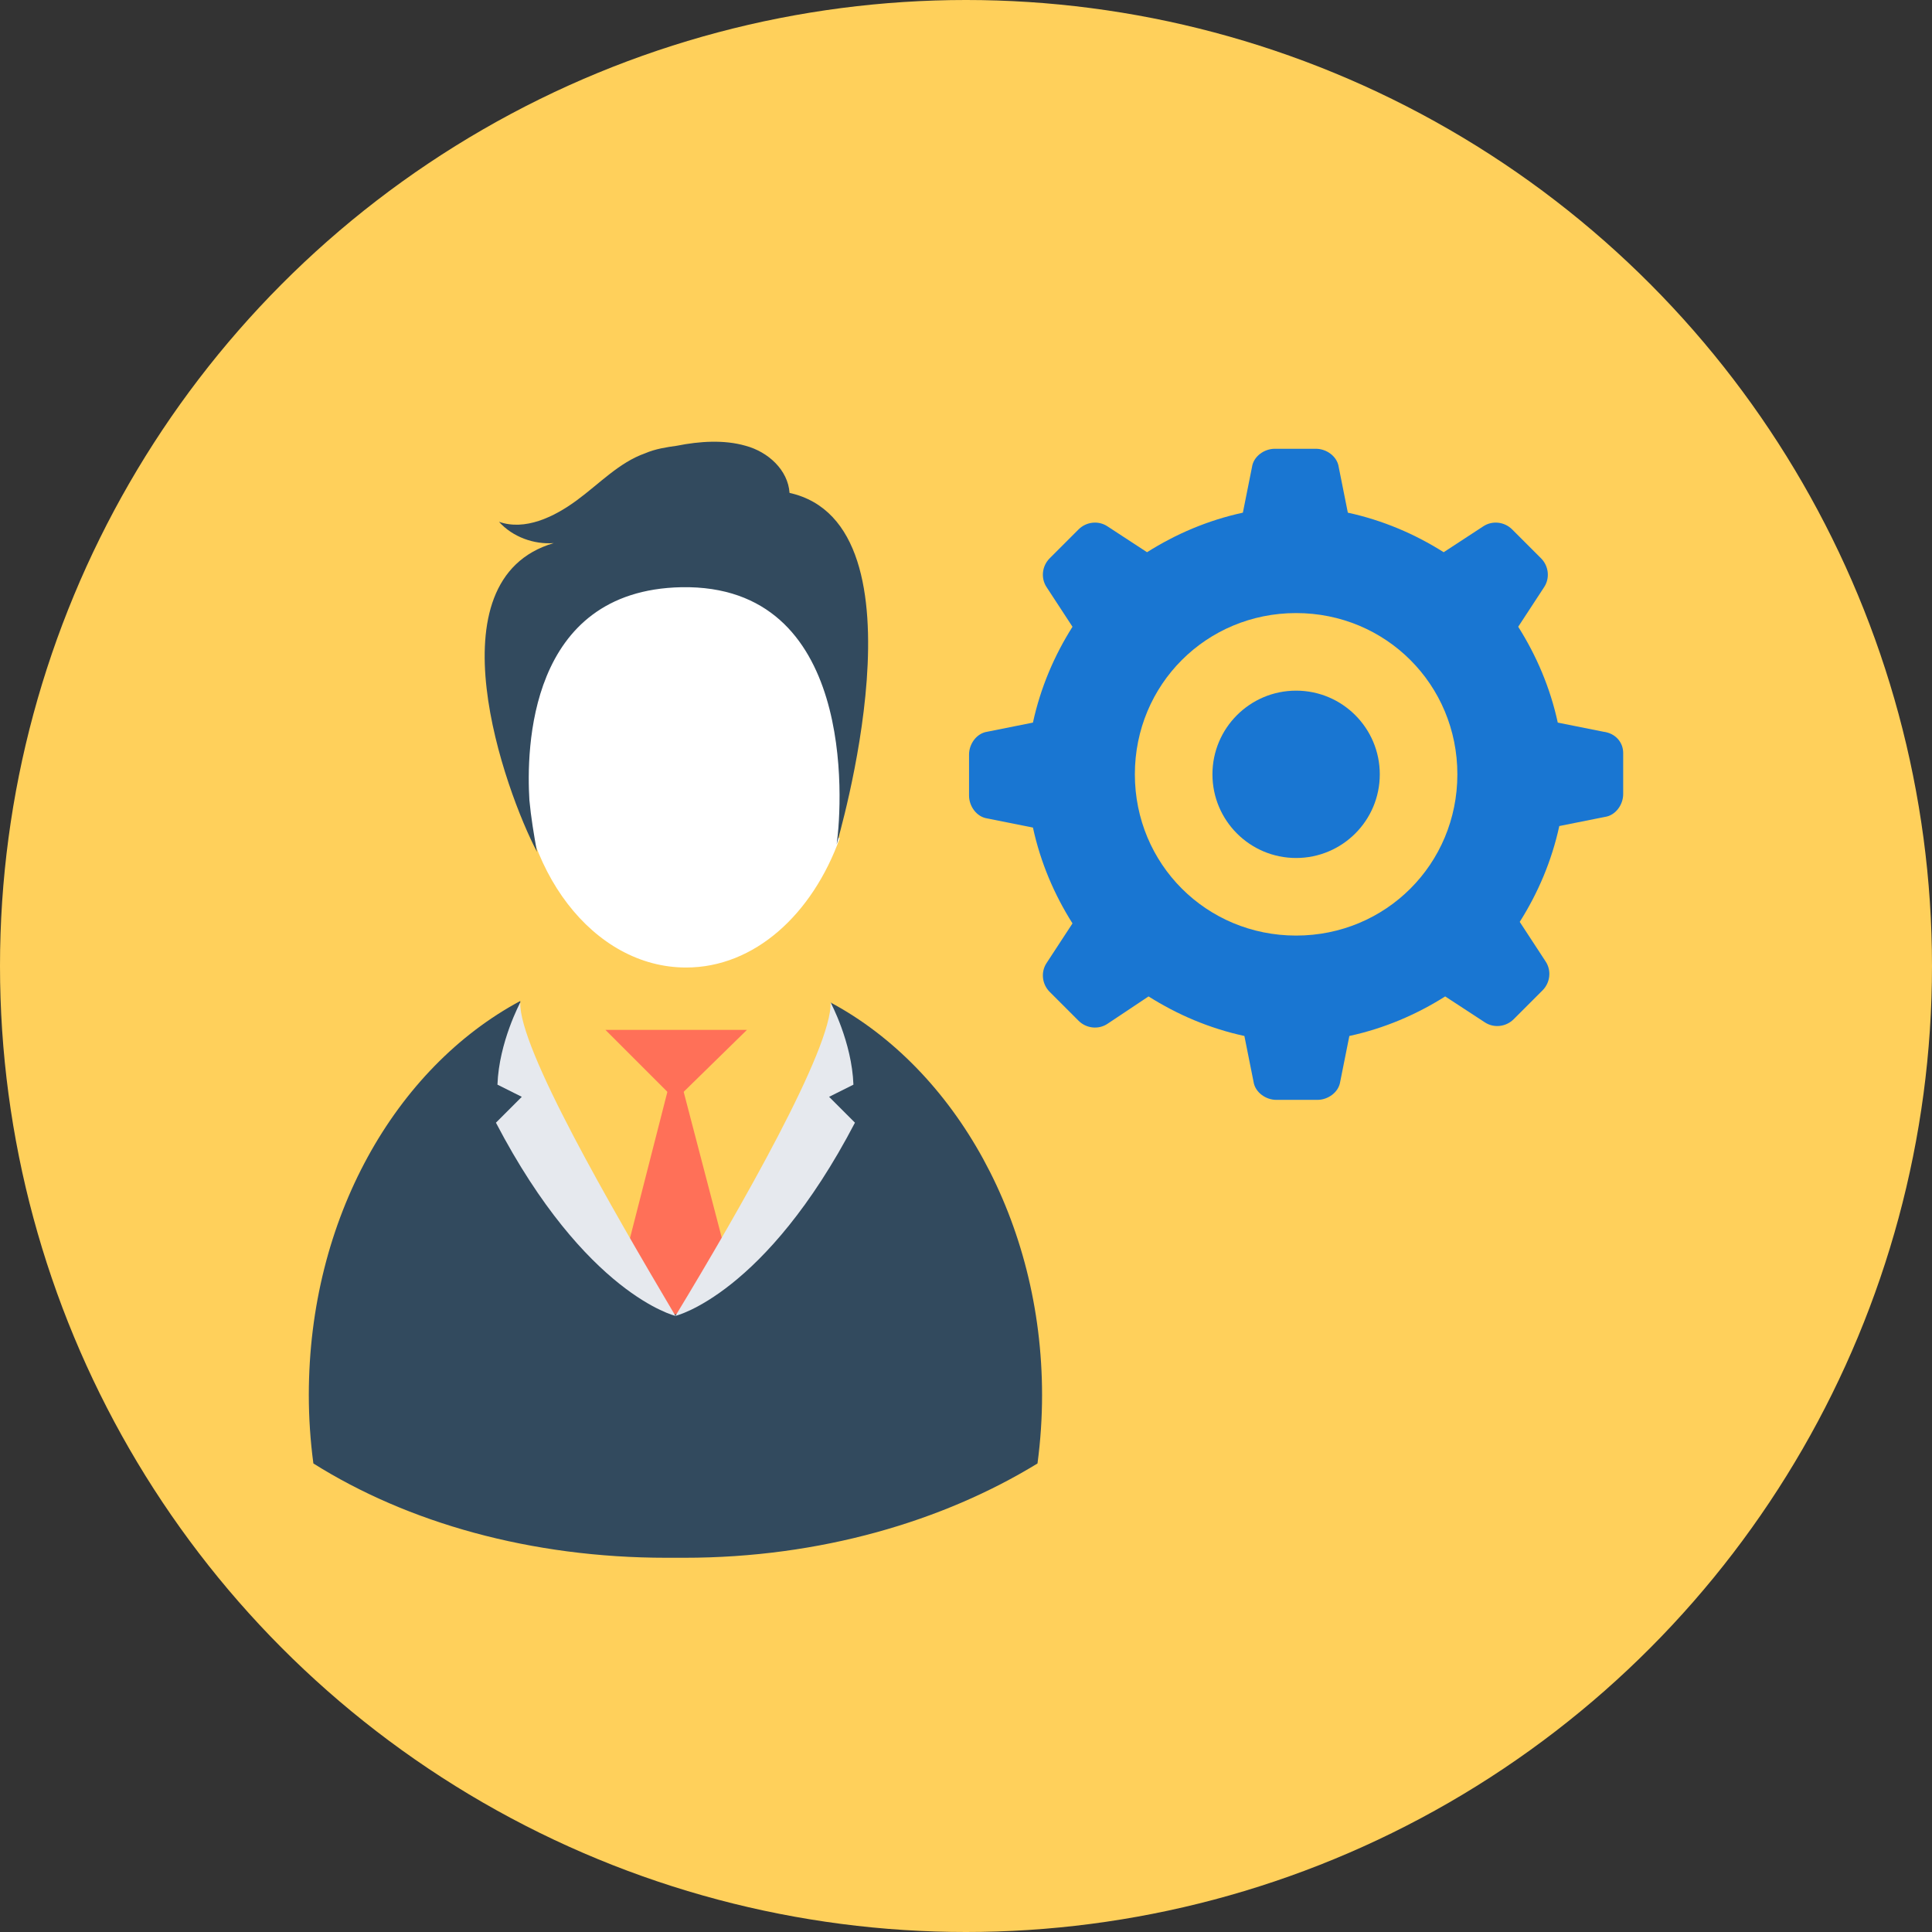 <?xml version="1.0" encoding="iso-8859-1"?>
<!-- Generator: Adobe Illustrator 19.0.0, SVG Export Plug-In . SVG Version: 6.00 Build 0)  -->
<svg version="1.1" id="Layer_1" xmlns="http://www.w3.org/2000/svg" xmlns:xlink="http://www.w3.org/1999/xlink" x="0px" y="0px"
	 viewBox="0 0 508 508" style="enable-background:new 0 0 508 508;" xml:space="preserve">
<rect x="0" y="0" width="508" height="508" fill="#333333" stroke="none"/>
<circle style="fill:#FFD05B;" cx="254" cy="254" r="254"/>
<path style="fill:#FFFFFF;" d="M220.4,219.6c0-3.6,1.2-6.8,1.6-10.4c0.8-4.4,0.8-9.2,0.8-13.6c0-1.2,0.8-1.6,1.6-2
	c-1.6-30-20.4-53.6-44-53.6c-24.4,0-44,25.6-44,57.2s19.6,57.2,44,57.2c18,0,33.2-14,40.4-34C220.4,220.4,220.4,220,220.4,219.6z"/>
<path style="fill:#324A5E;" d="M207.6,129.6c-0.4-6-5.6-10.8-11.6-12.4c-5.6-1.6-12-1.2-18,0c-2.8,0.4-5.6,0.8-8.4,2
	c-6.8,2.4-12,8-18,12.4s-13.6,8-20.4,5.6c3.6,4,9.2,6,14.4,5.6c-32.8,9.6-12.8,65.2-4.4,81.2c-0.8-4.4-1.6-9.2-2-13.6
	c-0.8-13.2-0.4-55.2,40-56c45.6-0.8,42.4,56,40.8,67.6C220,221.6,245.2,138,207.6,129.6z"/>
<g>
	<polygon style="fill:#FF7058;" points="159.2,270.8 177.6,289.2 196.4,270.8 	"/>
	<polygon style="fill:#FF7058;" points="196.4,350.8 177.6,278.8 159.2,350.8 	"/>
</g>
<path style="fill:#324A5E;" d="M218.4,263.6L218.4,263.6c0.4,0.8,0.4,1.6,0,2c0,0.4,0,1.2,0,1.6c0.4,16.8-5.2,28.8-14.8,42
	c-3.6,4.8-10.4,11.6-12.4,17.2c-2.4,7.2-2.4,11.2-8.8,16.8c-1.6,1.2-3.2,2-4.8,2.4l0,0c-1.6-0.4-3.2-1.2-4.8-2.4
	c-6.4-5.2-6.8-9.6-8.8-16.8c-1.6-5.6-8.8-12.4-12.4-17.2c-9.6-13.2-15.2-25.2-14.8-42c0-0.4,0-1.2,0-1.6c-0.4-0.4-0.4-1.2,0-2v-0.4
	c-32.8,17.6-55.6,57.2-55.6,103.6c0,6,0.4,12,1.2,18c24.8,15.6,57.2,24.8,92.8,24.8c0.8,0,1.6,0,2.4,0l0,0c0.8,0,1.6,0,2.4,0
	c35.6,0,68-9.6,92.8-24.8c0.8-6,1.2-12,1.2-18C274,321.2,251.2,281.2,218.4,263.6z"/>
<g>
	<path style="fill:#E6E9EE;" d="M177.6,346c0,0,23.6-5.6,47.2-50.8l-6.8-6.8l6.4-3.2c-0.4-11.2-6-21.6-6-21.6
		C218.8,275.6,194.8,317.6,177.6,346z"/>
	<path style="fill:#E6E9EE;" d="M177.6,346c0,0-23.6-5.6-47.2-50.8l6.8-6.8l-6.4-3.2c0.4-11.2,6-21.6,6-21.6
		C136.4,275.6,160.8,317.6,177.6,346z"/>
</g>
<g>
	<path style="fill:#1976d2;" d="M421.6,192.4l-12-2.4c-2-9.2-5.6-17.6-10.4-25.2l6.8-10.4c1.6-2.4,1.2-5.6-0.8-7.6l-7.6-7.6
		c-2-2-5.2-2.4-7.6-0.8l-10.4,6.8c-7.6-4.8-16-8.4-25.2-10.4l-2.4-12c-0.4-2.8-3.2-4.8-6-4.8h-10.8c-2.8,0-5.6,2-6,4.8l-2.4,12
		c-9.2,2-17.6,5.6-25.2,10.4l-10.4-6.8c-2.4-1.6-5.6-1.2-7.6,0.8l-7.6,7.6c-2,2-2.4,5.2-0.8,7.6l6.8,10.4c-4.8,7.6-8.4,16-10.4,25.2
		l-12,2.4c-2.8,0.4-4.8,3.2-4.8,6v10.8c0,2.8,2,5.6,4.8,6l12,2.4c2,9.2,5.6,17.6,10.4,25.2l-6.8,10.4c-1.6,2.4-1.2,5.6,0.8,7.6
		l7.6,7.6c2,2,5.2,2.4,7.6,0.8L302,262c7.6,4.8,16,8.4,25.2,10.4l2.4,12c0.4,2.8,3.2,4.8,6,4.8h10.8c2.8,0,5.6-2,6-4.8l2.4-12
		c9.2-2,17.6-5.6,25.2-10.4l10.4,6.8c2.4,1.6,5.6,1.2,7.6-0.8l7.6-7.6c2-2,2.4-5.2,0.8-7.6l-6.8-10.4c4.8-7.6,8.4-16,10.4-25.2
		l12-2.4c2.8-0.4,4.8-3.2,4.8-6V198C426.8,195.2,424.8,192.8,421.6,192.4z M340.8,246c-23.6,0-42.4-18.8-42.4-42.4
		s18.8-42.4,42.4-42.4s42.4,18.8,42.4,42.4S364.4,246,340.8,246z"/>
	<circle style="fill:#1976d2;" cx="340.8" cy="203.6" r="22"/>
</g>
<g>
</g>
<g>
</g>
<g>
</g>
<g>
</g>
<g>
</g>
<g>
</g>
<g>
</g>
<g>
</g>
<g>
</g>
<g>
</g>
<g>
</g>
<g>
</g>
<g>
</g>
<g>
</g>
<g>
</g>
</svg>
